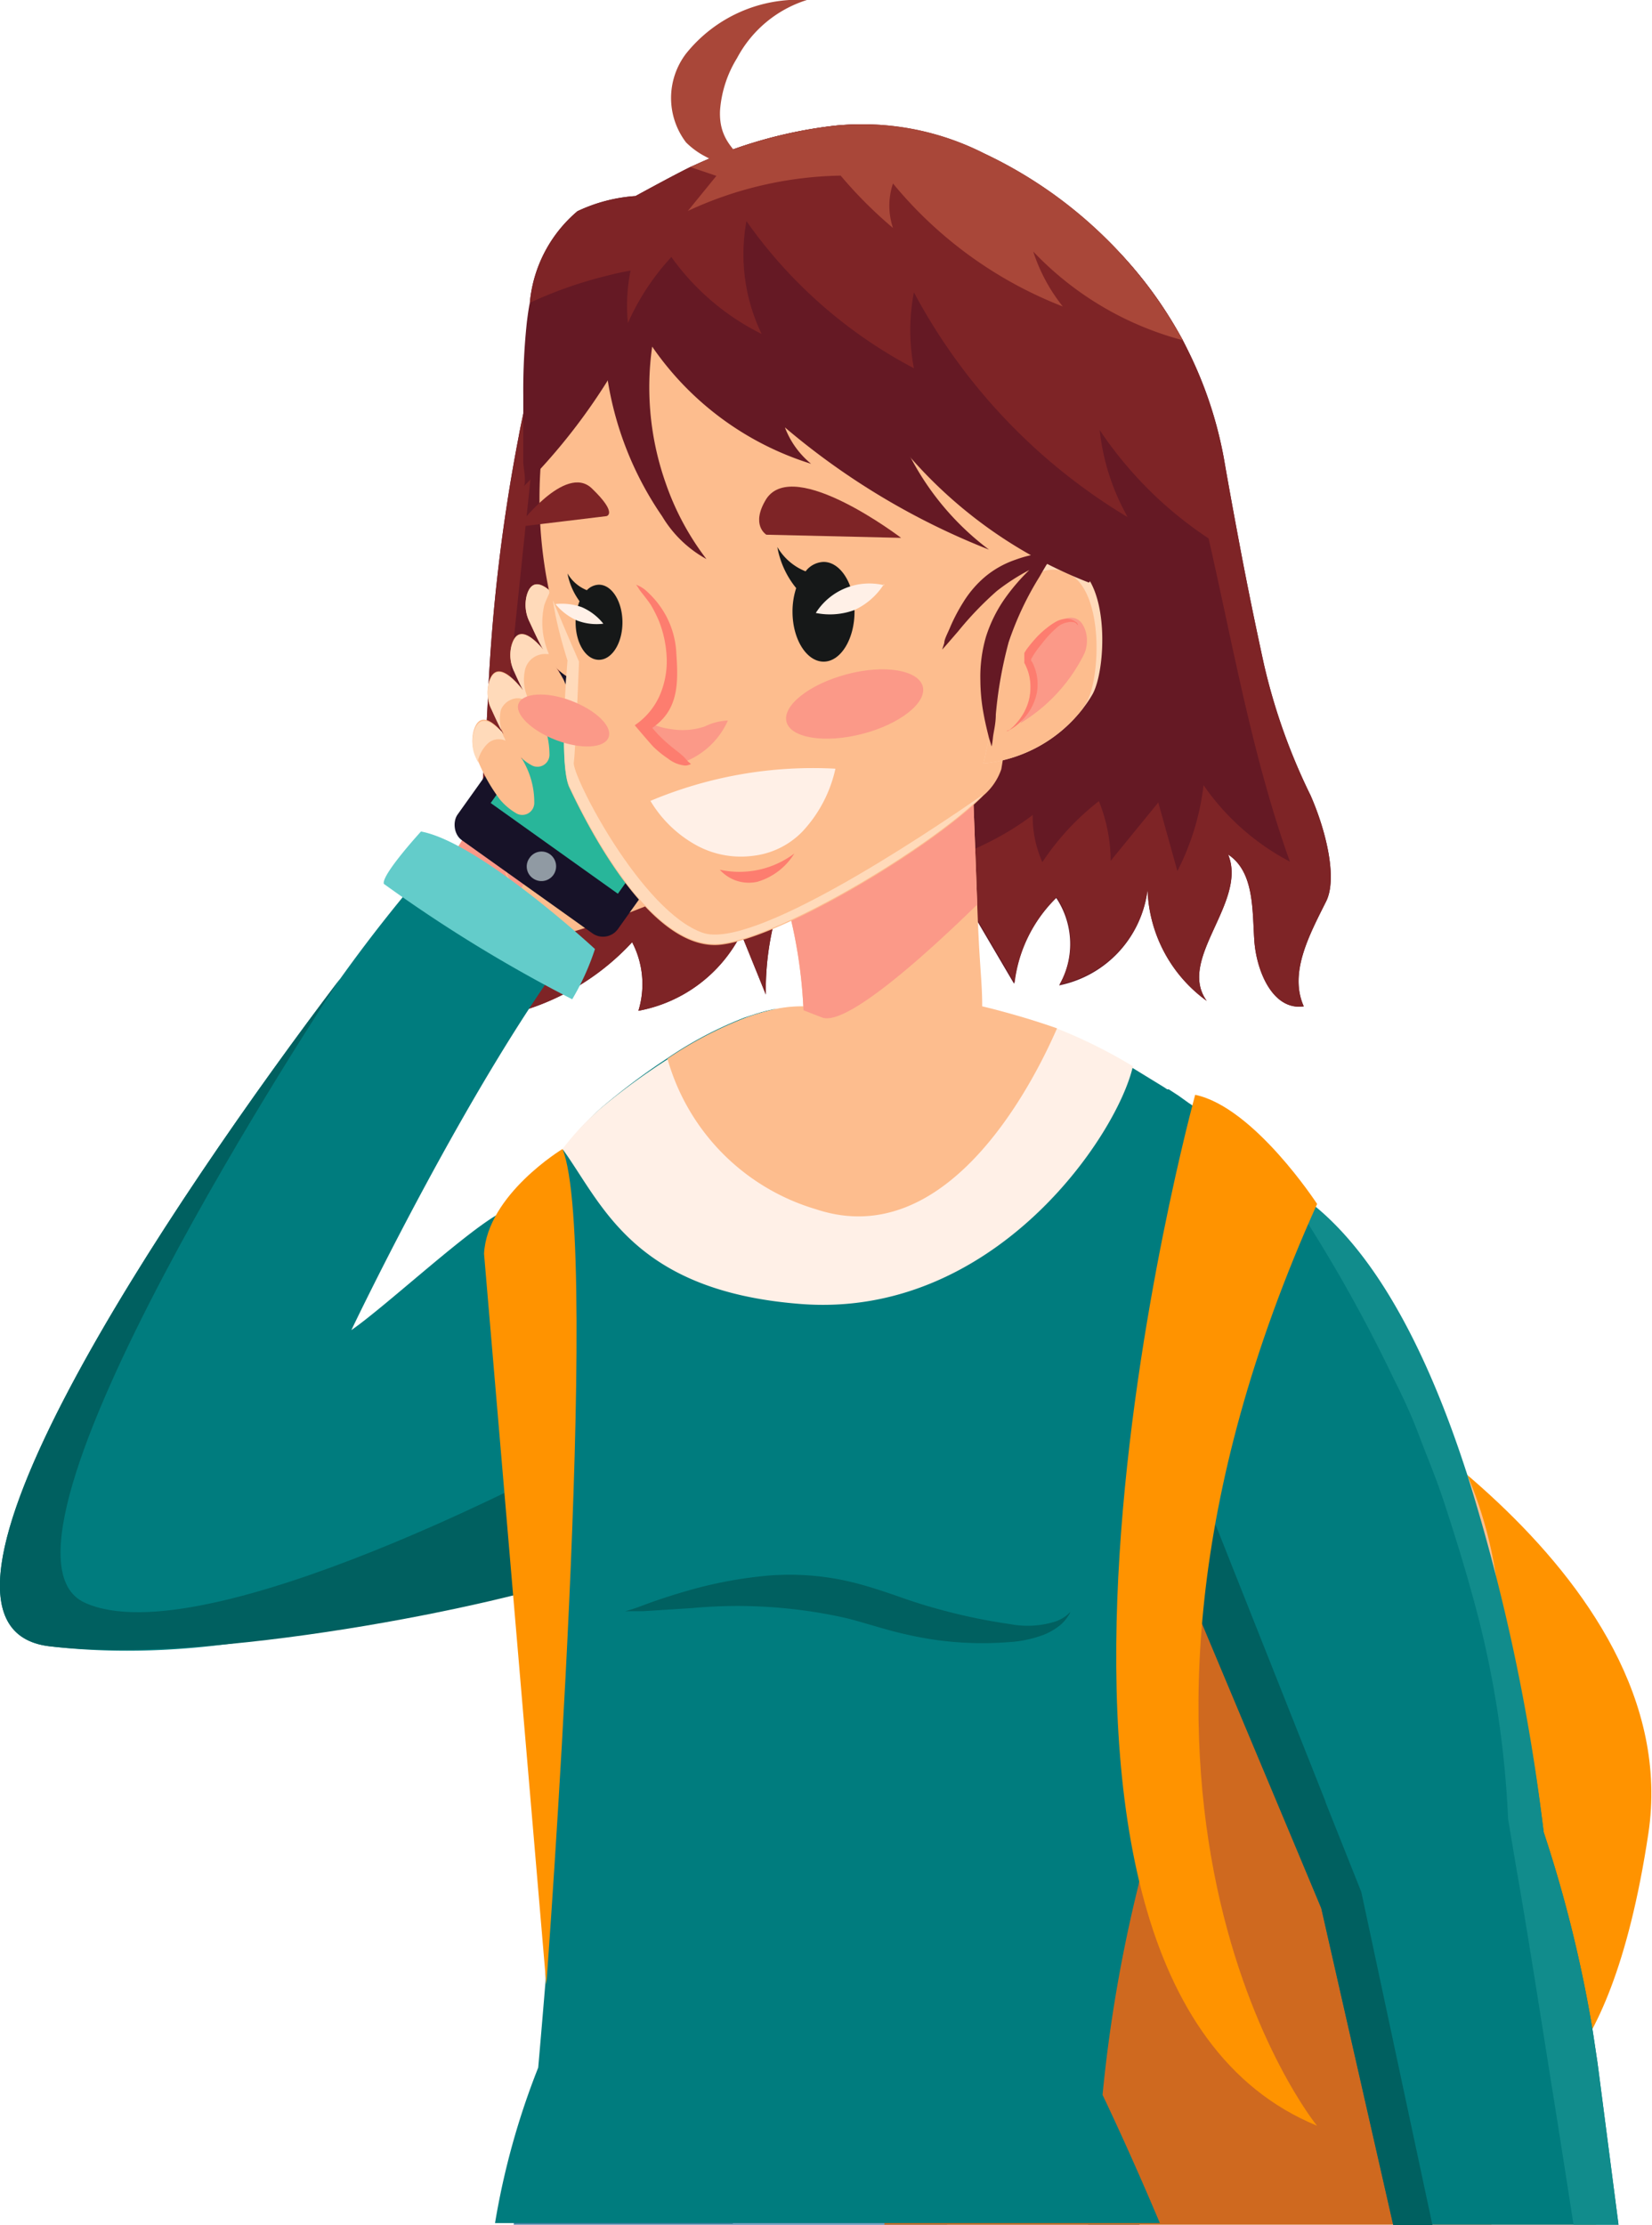 <svg xmlns="http://www.w3.org/2000/svg" viewBox="0 0 63.14 85.02"><defs><style>.cls-1{fill:#651924;}.cls-2{fill:#7e2426;}.cls-3{fill:#fb9988;}.cls-4{fill:#fdbd8e;}.cls-5{fill:#171228;}.cls-6{fill:#28b69a;}.cls-7{fill:#909aa3;}.cls-8{fill:#ffdaba;}.cls-9{fill:#007c7e;}.cls-10{fill:#63ccca;}.cls-11{fill:#006060;}.cls-12{fill:#4f83a7;}.cls-13{fill:#749ec2;}.cls-14{fill:#ff9300;}.cls-15{fill:#cf691f;}.cls-16{fill:#fff0e7;}.cls-17{fill:#fd7d6f;}.cls-18{fill:#161818;}.cls-19{fill:#a94739;}.cls-20{fill:#ffa07f;}.cls-21{fill:#ffbf90;}.cls-22{fill:#f37c71;}.cls-23{fill:#118c8c;}</style></defs><title>smile_callРесурс 5</title><g id="Слой_2" data-name="Слой 2"><g id="OBJECTS"><path class="cls-1" d="M21,33.31a5.34,5.34,0,0,1-1,5.3A9.36,9.36,0,0,0,24.16,36a3.46,3.46,0,0,1,.24,2.62,5.53,5.53,0,0,0,3.93-2.94L29.27,38a10.9,10.9,0,0,1,.61-3.76L30,33.9a4,4,0,0,1,.58.31,5.12,5.12,0,0,1,2.32,3.54,4.92,4.92,0,0,0,3.86-3.56l2,3.4a5.51,5.51,0,0,1,1.61-3.28,3.17,3.17,0,0,1,.11,3.34A4.25,4.25,0,0,0,43.86,34a5.46,5.46,0,0,0,2.26,4.24c-1.15-1.6,1.57-3.77.82-5.59,1,.66.92,2.1,1,3.28s.71,2.69,1.89,2.52c-.57-1.28.21-2.72.85-4,.45-.88,0-2.72-.59-4.06a23.06,23.06,0,0,1-1.78-5c-.24-1.1-.53-2.47-.85-4.14-.21-1.11-.44-2.34-.68-3.72a15.48,15.48,0,0,0-5.17-9,16.28,16.28,0,0,0-4-2.61h0c-4.38,0-9,1.86-12.85,3.84-.5.25-1,.51-1.48.8a7.07,7.07,0,0,0-1.4,1.1,6.32,6.32,0,0,0-1.12,1.71A11.73,11.73,0,0,0,20,15.81c-.06.28-.12.56-.17.84a68.29,68.29,0,0,0-1.18,10c-.11,2.35-.55,9.79-1.74,11.81a8.78,8.78,0,0,0,3.21-2.86C20.86,34.28,20.81,32.75,21,33.31Z"/><path class="cls-2" d="M31.6,34c-.34.07-.68.13-1,.17a5.12,5.12,0,0,1,2.32,3.54,4.92,4.92,0,0,0,3.86-3.56l2,3.4a5.51,5.51,0,0,1,1.61-3.28,3.17,3.17,0,0,1,.11,3.34A4.25,4.25,0,0,0,43.86,34a5.46,5.46,0,0,0,2.26,4.24c-1.15-1.6,1.57-3.77.82-5.59,1,.66.92,2.1,1,3.28s.71,2.69,1.89,2.52c-.57-1.28.21-2.72.85-4,.45-.88,0-2.72-.59-4.06a23.06,23.06,0,0,1-1.78-5c-.24-1.1-.53-2.47-.85-4.14-.21-1.11-.44-2.34-.68-3.72a15.48,15.48,0,0,0-5.17-9c.35.75,1,1.57,1.24,2a32.12,32.12,0,0,1,1.61,3.82c.52,1.5,1,3,1.34,4.57,1.16,4.68,1.88,9.49,3.5,14A9.21,9.21,0,0,1,46,30a9.62,9.62,0,0,1-1,3.28l-.73-2.62-1.82,2.23A6.15,6.15,0,0,0,42,30.61a9.78,9.78,0,0,0-2.16,2.33,4.27,4.27,0,0,1-.37-1.8C37.21,32.86,34.35,33.47,31.6,34Z"/><path class="cls-2" d="M21,33.31a5.34,5.34,0,0,1-1,5.3A9.36,9.36,0,0,0,24.16,36a3.46,3.46,0,0,1,.24,2.62,5.53,5.53,0,0,0,3.93-2.94L29.27,38a10.9,10.9,0,0,1,.61-3.76,3.34,3.34,0,0,1-.62-.1A1.69,1.69,0,0,1,28,32.43l-1.36,2c-.54-.89-1.09-1.77-1.64-2.66a9.4,9.4,0,0,1-2.3,2.61,5.9,5.9,0,0,0-1-3.24,7.55,7.55,0,0,1-3,2.22q1.05-10,2.09-20A11.73,11.73,0,0,0,20,15.81c-.06.28-.12.56-.17.84a68.29,68.29,0,0,0-1.18,10c-.11,2.35-.55,9.79-1.74,11.81a8.78,8.78,0,0,0,3.21-2.86C20.86,34.28,20.81,32.75,21,33.31Z"/><polygon class="cls-3" points="17.17 32.9 18.81 30.24 21.58 31.85 19.69 34.7 17.17 32.9"/><path class="cls-4" d="M20,35l-.3-.7-.38-.91a3.81,3.81,0,0,1,1.7-2.65,1.84,1.84,0,0,1,.82-.18,5.09,5.09,0,0,1,1.19.13,13.21,13.21,0,0,1,2.35.75,18.14,18.14,0,0,1,2.07-1.81c.41-.29.65-.32.78-.26s.19.36.19.36L26.12,34a31.91,31.91,0,0,1-4.92,1.8Z"/><path class="cls-3" d="M21.06,30.69a3.81,3.81,0,0,0-1.7,2.65l.38.91A10,10,0,0,1,20.57,33a3.31,3.31,0,0,1,.56-.62,2.32,2.32,0,0,1,.81-.38,3.48,3.48,0,0,1,3.37.69,6.81,6.81,0,0,1,3-3.41c-.13-.06-.37,0-.78.26a18.14,18.14,0,0,0-2.07,1.81,13.21,13.21,0,0,0-2.35-.75,2.23,2.23,0,0,1-1.19-.13A1.84,1.84,0,0,0,21.06,30.69Z"/><rect class="cls-5" x="19.99" y="22.56" width="7.53" height="12.48" rx="0.7" ry="0.7" transform="translate(26.39 66.04) rotate(-144.51)"/><rect class="cls-6" x="21.02" y="23.58" width="5.97" height="9.73" transform="translate(27.04 65.55) rotate(-144.51)"/><path class="cls-7" d="M20.24,32.78a.55.55,0,0,0,.13.78.56.56,0,0,0,.78-.13.57.57,0,0,0-.13-.79A.55.55,0,0,0,20.24,32.78Z"/><path class="cls-4" d="M20.13,22.76a1.46,1.46,0,0,0,.11,1c.17.36.33.73.53,1.07l.06.1a3.58,3.58,0,0,0,.31.45l.13.15a2.44,2.44,0,0,0,.52.39.45.45,0,0,0,.66-.44,3.16,3.16,0,0,0-.33-1.4A5.46,5.46,0,0,0,21,22.55C20.64,22.25,20.29,22.18,20.13,22.76Z"/><path class="cls-4" d="M19.55,24.66a1.43,1.43,0,0,0,.11,1c.1.23.21.46.33.7,0,.09.09.18.14.27a3.49,3.49,0,0,0,.43.65l.1.11a2,2,0,0,0,.55.42.46.46,0,0,0,.66-.44,3.46,3.46,0,0,0-.33-1.4,5.18,5.18,0,0,0-.27-.45,4.3,4.3,0,0,0-.42-.59.76.76,0,0,0-.08-.11C20.3,24.26,19.76,23.89,19.55,24.66Z"/><path class="cls-4" d="M18.68,26.09a1.4,1.4,0,0,0,.11,1c.13.29.27.59.42.88a2.15,2.15,0,0,0,.14.26,3.21,3.21,0,0,0,.34.48,2.83,2.83,0,0,0,.24.25,1.91,1.91,0,0,0,.41.29.46.46,0,0,0,.66-.44,3.27,3.27,0,0,0-.33-1.4h0a6.55,6.55,0,0,0-.57-.91l-.1-.12C19.5,25.74,18.9,25.27,18.68,26.09Z"/><path class="cls-4" d="M18.1,27.93a1.4,1.4,0,0,0,.11,1l.06.14a6.52,6.52,0,0,0,.84,1.48,2.37,2.37,0,0,0,.65.54.46.46,0,0,0,.66-.44,3.13,3.13,0,0,0-.33-1.4,3.3,3.3,0,0,0-.16-.29,6.71,6.71,0,0,0-.63-.88L19.21,28C18.77,27.48,18.3,27.22,18.1,27.93Z"/><path class="cls-8" d="M20.13,22.76a1.46,1.46,0,0,0,.11,1c.17.36.33.73.53,1.07-.47-.55-1-.92-1.22-.15a1.43,1.43,0,0,0,.11,1c.1.23.21.46.33.7-.49-.61-1.09-1.08-1.31-.26a1.4,1.4,0,0,0,.11,1c.13.29.27.59.42.88-.44-.47-.91-.73-1.11,0a1.4,1.4,0,0,0,.11,1l.06.14,0-.09a1.37,1.37,0,0,1,.37-.64.62.62,0,0,1,.68-.11h0a.77.77,0,0,0-.07-.16,1.61,1.61,0,0,1-.11-1c.13-.39.69-.63,1-.32a.29.29,0,0,0,0-.09.83.83,0,0,1,0-.15,1.7,1.7,0,0,1-.07-1,.78.78,0,0,1,.81-.59h0l.1,0a3,3,0,0,1-.18-1.86c.06-.18.15-.36.23-.54C20.64,22.25,20.29,22.18,20.13,22.76Z"/><path class="cls-9" d="M1.89,62.9c6.08.72,12-1,15.24-2.19h0c.65-.24,1.19-.46,1.61-.63h0A12.19,12.19,0,0,0,20.86,59l-.59-6.73,3-7.54s-1.41-.09-4.38,1.75c-1.41.88-4.22,3.48-5.46,4.34.07-.15,4.61-9.66,8.64-14.91L17,32.4a59.52,59.52,0,0,0-4,5h0C6.57,45.86-4.43,62.15,1.89,62.9Z"/><path class="cls-10" d="M22.74,36.26s-4.41-4.08-6.65-4.49c0,0-1.52,1.66-1.42,2a55.42,55.42,0,0,0,7.2,4.41A9.56,9.56,0,0,0,22.74,36.26Z"/><path class="cls-11" d="M1.89,62.9c6.08.72,17.29-1.56,20.56-2.77l-.52-4.43S7.79,63.34,3.23,61.23,12.58,38,13,37.39C6.57,45.86-4.43,62.15,1.89,62.9Z"/><path class="cls-12" d="M19.63,85l.06-.32,8.6-1.12L32.75,83l1.2.1,2.25.18V85Z"/><path class="cls-13" d="M28,85l.29-1.44.23-1.12H43c.16.71.34,1.58.55,2.56Z"/><path class="cls-12" d="M41.59,85c-.11-.9-.22-1.76-.32-2.56H43c.16.71.34,1.58.55,2.56Z"/><path class="cls-14" d="M50.34,52.34S64.53,59.92,63,70.06,58,80.24,58,80.24l-7.62-8.43L44.06,57.13Z"/><path class="cls-15" d="M57,85H33.8L34,83.1l0-.64L35.33,65l2.16-2.22.76-.78L43,57.11l.63-.65,2.61-2.68s.3.39.79,1.11c0,.06.09.13.14.2l0,.07c.34.49.75,1.11,1.21,1.83a66.85,66.85,0,0,1,6.75,13.64l.18.56a37.2,37.2,0,0,1,1.79,8.12A24.74,24.74,0,0,1,57,85Z"/><path class="cls-9" d="M21.46,66.33c.1-2.8.07-5.1-.23-5.7a.36.36,0,0,1,0-.09c-.23-.44-.44-.89-.63-1.36a19.46,19.46,0,0,1-.81-2.37,15.93,15.93,0,0,1,.68-11.19,10.87,10.87,0,0,1,1.07-1.71A10,10,0,0,1,23,42.31a25.33,25.33,0,0,1,2.48-1.86,14.65,14.65,0,0,1,3-1.58l.43-.14.2-.06.19-.05h0l.26-.06.12,0a2,2,0,0,1,.31-.05h.1l.24,0h7.14l.51.13.16,0,.2.05.42.12.34.1.36.11.19.06.31.11.37.13h0a20.26,20.26,0,0,1,2.87,1.43l1.29.79,0,0h0l.12.08.06,0,.37.24h0l.39.28a4.79,4.79,0,0,1,1.27,1.19,10.65,10.65,0,0,1,.54,1.87c0,.24.09.5.14.78a22.8,22.8,0,0,1,.24,5.31c0,.55-.1,1.12-.19,1.7,0,.29-.09.58-.14.89a.14.14,0,0,0,0,.07c0,.21-.08.43-.13.65s-.06.33-.1.49c-.2,1.05-.43,2.15-.66,3.27-.13.59-.25,1.19-.38,1.8a0,0,0,0,0,0,0,1.29,1.29,0,0,1,0,.19l-.21,1c0,.11,0,.22-.07.33h0c-.77,3.58-1.58,7.23-2.23,10.36h0a55.43,55.43,0,0,0-1.37,8s1,2.07,2.19,4.9H18.92a28.94,28.94,0,0,1,1.65-5.94s.12-1.34.28-3.3a2.45,2.45,0,0,0,0-.27c0-.08,0-.16,0-.26.18-2.17.38-4.94.49-7.51,0-.31,0-.62.05-.93Z"/><path class="cls-11" d="M23.89,61.56l.69,0,1.88-.12a18.9,18.9,0,0,1,5.91.39c.55.14,1.11.32,1.67.47a15.08,15.08,0,0,0,1.67.35,12.94,12.94,0,0,0,2.87.09,4.47,4.47,0,0,0,1.11-.21,2.41,2.41,0,0,0,.77-.39,1.49,1.49,0,0,0,.36-.39.71.71,0,0,0,.09-.16l-.13.12a1.49,1.49,0,0,1-.43.24,3.55,3.55,0,0,1-1.76.1,21.35,21.35,0,0,1-2.65-.55c-.49-.13-1-.29-1.51-.47s-1.1-.38-1.71-.54a10.08,10.08,0,0,0-3.57-.27,16.33,16.33,0,0,0-2.81.54c-.77.22-1.38.43-1.8.59S23.89,61.56,23.89,61.56Z"/><path class="cls-16" d="M21.5,43.9c1.52,2.1,2.69,5.42,9.08,5.92,7.4.59,12.12-6.43,12.72-9.08a19.22,19.22,0,0,0-2.87-1.43l0,0L39.53,39c-1.12-.35-2-.55-2-.55H30.6a5.15,5.15,0,0,0-1.23.17h0c-.24.06-.51.14-.82.25a14.65,14.65,0,0,0-3,1.58A25.33,25.33,0,0,0,23,42.31,10.41,10.41,0,0,0,21.5,43.9Z"/><path class="cls-4" d="M25.51,40.45a8.36,8.36,0,0,0,5.67,5.75c4.94,1.65,8.2-4.57,9.22-6.91-1.51-.53-2.86-.84-2.86-.84H30.6a4.71,4.71,0,0,0-1.23.17h0c-.24.06-.51.14-.82.25A14.78,14.78,0,0,0,25.51,40.45Z"/><path class="cls-4" d="M31.44,45.25l6.1-6.8c0-1-.1-1.39-.19-3.89-.1-2.78-.2-5.39-.2-5.39l-7.84,3.1a18.65,18.65,0,0,1,1.4,6.33A52.67,52.67,0,0,0,31.44,45.25Z"/><path class="cls-3" d="M29.31,32.27a18.65,18.65,0,0,1,1.4,6.33l.72.28c.91.32,3.83-2.28,5.92-4.32-.1-2.78-.2-5.39-.2-5.39Z"/><path class="cls-4" d="M21.08,23c.16.72.36,1.48.61,2.28,0,0-.35,3.93.07,4.81s3,6.37,5.83,6c2.31-.29,8-3.68,10-5.7a2.29,2.29,0,0,0,.68-1c.27-1.56,1.2-8.43,1.29-9C39.75,18.8,40.4,7,26.13,10.28A6.89,6.89,0,0,0,21,15.44,17.25,17.25,0,0,0,21.08,23Z"/><path class="cls-8" d="M21.69,25.24s-.35,3.93.07,4.81,3,6.37,5.83,6c2.31-.29,8-3.68,10-5.7-2.41,1.67-8.85,5.95-10.73,5.29-2.34-.81-5-6-4.93-6.5s.2-3.86.2-3.86-.47-1.06-1-2.35C21.24,23.68,21.44,24.44,21.69,25.24Z"/><path class="cls-8" d="M37.59,29.17a5.45,5.45,0,0,0,3.79-2.09,4.64,4.64,0,0,0,.38-.56c.51-.93.66-4.15-.66-4.9-.93-.52-1.6.24-1.92.74h0c-.13.22-.21.38-.21.38Z"/><path class="cls-4" d="M37.59,29.17a5.45,5.45,0,0,0,3.79-2.09l.16-.26c.51-.93.66-4.15-.66-4.89a1.27,1.27,0,0,0-1.7.43h0c-.13.22-.21.38-.21.38Z"/><path class="cls-3" d="M41.51,24.18a1.31,1.31,0,0,1-.06.78A6.4,6.4,0,0,1,39,27.63a2.69,2.69,0,0,0,.36-1.69,6,6,0,0,1-.06-.61C39.27,24.53,41.12,22.66,41.51,24.18Z"/><path class="cls-17" d="M38.46,27.93l.06,0,.17-.1a2.23,2.23,0,0,0,.51-.46,2.1,2.1,0,0,0,.42-.86,1.82,1.82,0,0,0-.13-1.13.64.64,0,0,0-.08-.14l0,0h0l0,0,0-.06a.75.75,0,0,0,.07-.12,3.84,3.84,0,0,1,.32-.44,4.12,4.12,0,0,1,.65-.69.85.85,0,0,1,.34-.15.59.59,0,0,1,.28,0,.31.31,0,0,1,.13.12.1.1,0,0,1,0,.05.28.28,0,0,0,0-.06s0-.09-.1-.14a.56.56,0,0,0-.33-.11.93.93,0,0,0-.44.13A2.7,2.7,0,0,0,40,24a3.44,3.44,0,0,0-.4.37,5.54,5.54,0,0,0-.37.45l-.08.13,0,.07,0,.09,0,.06a.43.43,0,0,1,0,.07l0,.09a.67.67,0,0,1,.06.12,1.91,1.91,0,0,1,.17,1,2.14,2.14,0,0,1-.27.82,2.56,2.56,0,0,1-.39.5l-.14.12Z"/><path class="cls-2" d="M19.79,20.13s1.82-2.44,2.83-1.47.56,1.06.56,1.06Z"/><path class="cls-2" d="M34.44,20.55s-4.08-3.11-5.15-1.49c-.62,1,0,1.37,0,1.37Z"/><path class="cls-18" d="M29.71,20.9a2.19,2.19,0,0,0,1.08.93.9.9,0,0,1,.69-.36c.65,0,1.18.85,1.18,1.9s-.53,1.91-1.18,1.91-1.19-.85-1.19-1.91a2.88,2.88,0,0,1,.14-.9A3.43,3.43,0,0,1,29.71,20.9Z"/><path class="cls-16" d="M33.79,22.31a2.64,2.64,0,0,1-1.14,1,2.7,2.7,0,0,1-1.47.11,2.42,2.42,0,0,1,2.61-1.06Z"/><path class="cls-18" d="M21.69,21.91a1.5,1.5,0,0,0,.74.64.66.66,0,0,1,.46-.21c.5,0,.9.65.9,1.44s-.4,1.43-.9,1.43S22,24.57,22,23.78a2.25,2.25,0,0,1,.15-.81A2.57,2.57,0,0,1,21.69,21.91Z"/><path class="cls-16" d="M21.23,23.08a2.22,2.22,0,0,0,.83.63,2.08,2.08,0,0,0,1,.12,2.14,2.14,0,0,0-.82-.63A2.27,2.27,0,0,0,21.23,23.08Z"/><path class="cls-3" d="M26.93,27.76a2.18,2.18,0,0,1,.89-.23,3,3,0,0,1-1.61,1.56.58.58,0,0,1-.18,0,.42.42,0,0,1-.2-.08,3.54,3.54,0,0,1-1-.91.7.7,0,0,1-.13-.24c-.07-.3.14-.23.31-.16a2.94,2.94,0,0,0,.65.16A2.7,2.7,0,0,0,26.93,27.76Z"/><path class="cls-17" d="M26.14,28.92c-.18-.17-.39-.31-.57-.47a4.84,4.84,0,0,1-.64-.64c1-.68,1-1.69.92-2.84a3.37,3.37,0,0,0-.42-1.49,3.48,3.48,0,0,0-.48-.66,4,4,0,0,0-.3-.29,1.28,1.28,0,0,0-.34-.19c.06.07.1.15.15.22s.29.36.42.56a5.12,5.12,0,0,1,.31.62,4.3,4.3,0,0,1,.29,1.37,3.28,3.28,0,0,1-.22,1.35,2.67,2.67,0,0,1-1,1.25s.66.78.73.84a3.93,3.93,0,0,0,.55.44,1.23,1.23,0,0,0,.65.26.51.51,0,0,0,.22-.06l-.12-.1,0,0Z"/><path class="cls-17" d="M30.36,32.61a3.5,3.5,0,0,1-2.85.62,1.49,1.49,0,0,0,1.44.46A2.48,2.48,0,0,0,30.36,32.61Z"/><path class="cls-16" d="M24.86,30.6a4.66,4.66,0,0,0,1.82,1.73,3.55,3.55,0,0,0,2.09.37,3.12,3.12,0,0,0,1.9-.93,5.11,5.11,0,0,0,1.26-2.4,16,16,0,0,0-7.07,1.23Z"/><path class="cls-3" d="M23.26,28.17c-.15.42-1.05.47-2,.11s-1.6-1-1.44-1.4,1.05-.47,2-.11S23.42,27.75,23.26,28.17Z"/><path class="cls-3" d="M35.27,26.23c.16.62-.88,1.44-2.31,1.81s-2.74.16-2.9-.46.87-1.44,2.31-1.82S35.1,25.6,35.27,26.23Z"/><path class="cls-1" d="M20,16.21v.39L20,17.68c0,.14.14.83,0,.92a23,23,0,0,0,4.18-5.74,3.76,3.76,0,0,0,.35-1.42,10,10,0,0,0,1.87,2.77,9.66,9.66,0,0,0,1.39,1.09,15,15,0,0,1,1.42.81,5.44,5.44,0,0,1-1.64-2.77c1.91,2.77,4.94,4.56,8.06,5.82a5.7,5.7,0,0,1-1.46-2.44,17.5,17.5,0,0,0,7.45,5.54,5.94,5.94,0,0,0,1-1.7A5.34,5.34,0,0,0,43,19.7l0-.07a10,10,0,0,0,.32-1.55,14.06,14.06,0,0,0-1.26-7.34,9.69,9.69,0,0,0-4.52-4.85h0A10.29,10.29,0,0,0,31.92,4.8a17.49,17.49,0,0,0-5.35,1.5c-.51.22-2.28,1.19-2.28,1.19a6.15,6.15,0,0,0-2.22.58,5.19,5.19,0,0,0-1.82,3.5c-.05.24-.08.48-.11.71A24.24,24.24,0,0,0,20,15.1c0,.24,0,.48,0,.71S20,16.07,20,16.21Z"/><path class="cls-1" d="M36.09,24.57c0-.15.13-.37.24-.64a6.81,6.81,0,0,1,.48-.91,4.06,4.06,0,0,1,.86-1,3.66,3.66,0,0,1,1.13-.63,4.77,4.77,0,0,1,1-.25l.34-.05.22-.15-.08.14h.46l-.63.31c-.1.17-.23.38-.37.63a11.89,11.89,0,0,0-1.19,2.52,16,16,0,0,0-.49,2.76c0,.37-.09.68-.11.89s-.05.33-.05.33l-.1-.32c-.05-.21-.13-.51-.2-.89A7.19,7.19,0,0,1,37.47,26a5.46,5.46,0,0,1,.22-1.69,5.36,5.36,0,0,1,.78-1.53,7.77,7.77,0,0,1,.87-1,8.07,8.07,0,0,0-1.24.8,12.7,12.7,0,0,0-1.47,1.53l-.45.52-.17.19Z"/><path class="cls-1" d="M37.8,21A27.66,27.66,0,0,1,30,16.33a3.31,3.31,0,0,0,1,1.39,11.52,11.52,0,0,1-6.13-4.56,4.9,4.9,0,0,1-.94-2.45,1.07,1.07,0,0,1,.06-.43,1.06,1.06,0,0,1,.57-.49,4.5,4.5,0,0,1,3-.15A11,11,0,0,1,30.36,11a11.66,11.66,0,0,1,2.12,1.64c1.22,1.26,1.38,2.64,2,4.16A10.48,10.48,0,0,0,37.8,21Z"/><path class="cls-1" d="M27,21.36a4.48,4.48,0,0,1-1.69-1.63,12.68,12.68,0,0,1-2.11-5.38A5.2,5.2,0,0,1,23.55,11c.3-.55,1.46-1.49,1.94-.57.29.56-.39,1.83-.5,2.42a11,11,0,0,0,.45,5.6A10.29,10.29,0,0,0,27,21.36Z"/><path class="cls-2" d="M23.26,10.52q.42-.11.84-.18a6.71,6.71,0,0,0-.1,2,9.18,9.18,0,0,1,1.66-2.52,9.34,9.34,0,0,0,3.45,2.94,7,7,0,0,1-.58-4.31,18.12,18.12,0,0,0,6.4,5.62,7.65,7.65,0,0,1,0-2.9A22.2,22.2,0,0,0,43,19.7l.1.06a.83.83,0,0,1-.07-.13,8.6,8.6,0,0,1-1-3.2,14.56,14.56,0,0,0,1.28,1.65,14.77,14.77,0,0,0,4,3.16c-.21-1.11-.44-2.34-.68-3.72A14.94,14.94,0,0,0,45.21,13a16.84,16.84,0,0,0-7.6-7.14h0A10.29,10.29,0,0,0,31.92,4.8a17.49,17.49,0,0,0-5.35,1.5l-.19.08c-.65.32-2.09,1.11-2.09,1.11a6.15,6.15,0,0,0-2.22.58,5.19,5.19,0,0,0-1.82,3.5A16,16,0,0,1,23.26,10.52Z"/><path class="cls-19" d="M26.29,8.06a14.39,14.39,0,0,1,5.84-1.35,16.66,16.66,0,0,0,2,2,2.67,2.67,0,0,1,0-1.7,15.83,15.83,0,0,0,6.49,4.7,6.67,6.67,0,0,1-1.13-2.1A12.17,12.17,0,0,0,45.21,13a16.84,16.84,0,0,0-7.6-7.14h0A10.29,10.29,0,0,0,31.92,4.8a17.49,17.49,0,0,0-5.35,1.5l-.19.08,1,.34Z"/><path class="cls-19" d="M27.52,4.22a4.42,4.42,0,0,1,.65-2A4.57,4.57,0,0,1,30.84,0a5.49,5.49,0,0,0-4.62,2.05,2.8,2.8,0,0,0,0,3.39A3,3,0,0,0,27,6a3.85,3.85,0,0,0,1.72.5C28.14,5.76,27.47,5.39,27.52,4.22Z"/><path class="cls-14" d="M21.5,43.9s-2.88,1.74-3,4l2.38,27.93S23,47.6,21.5,43.9Z"/><path class="cls-20" d="M61,85H54c-.32-1.21-.63-2.41-.92-3.56-1-4-1.83-7.5-2-8.83a2,2,0,0,1,0-.45,20.62,20.62,0,0,0-.39-3.33v0C50.13,65.6,49.17,60.76,48.4,57c-.21-1-.4-1.94-.57-2.74-.07-.35-.14-.67-.2-1a1.42,1.42,0,0,0-.05-.22c-.22-1.08-.36-1.73-.36-1.73h0l.54,0,.33,0h.13c.52,0,1.05.08,1.58.14a8.35,8.35,0,0,1,3.37,1.07,4.69,4.69,0,0,1,1.64,1.67,14.21,14.21,0,0,1,1,1.85,16,16,0,0,1,1.32,5.16l.5,5.71.25,1.63S60,74.07,60.17,76l.22,2.4Z"/><path class="cls-21" d="M58,71.41c-.11-.32-.22-.64-.31-1-.89-3.11-.8-6.51-1.42-9.65a13.32,13.32,0,0,0-1-3.28,9.06,9.06,0,0,0-.49-.92,15.63,15.63,0,0,0-3-3.47l0,0h0c-.59-.53-1.21-1-1.81-1.56a8.35,8.35,0,0,1,3.37,1.07,4.69,4.69,0,0,1,1.64,1.67,14.21,14.21,0,0,1,1,1.85,16,16,0,0,1,1.32,5.16l.5,5.71.25,1.63S60,74.07,60.17,76l.22,2.4L61,85h-.83c-.23-1.88-.45-3.75-.64-5.63l-.15-1.48a26.76,26.76,0,0,0-.55-3.8c-.23-.91-.57-1.79-.87-2.68Z"/><path class="cls-22" d="M56.53,69.63s0,.07-.07.2a.89.89,0,0,1-.1.23,1.81,1.81,0,0,1-.17.29,1.67,1.67,0,0,1-.24.32,3.37,3.37,0,0,1-.33.32,2.85,2.85,0,0,1-.91.5,2.6,2.6,0,0,1-1,.13,2,2,0,0,1-.44-.07,1.79,1.79,0,0,1-.37-.11,2.43,2.43,0,0,1-.28-.14.86.86,0,0,1-.2-.14,1,1,0,0,1-.16-.12l.19,0a1.3,1.3,0,0,0,.22,0l.29,0h.35c.12,0,.25,0,.38,0a6.2,6.2,0,0,0,.86-.2,5.48,5.48,0,0,0,.81-.35c.12-.07.24-.13.34-.2l.29-.2.23-.2a1.38,1.38,0,0,0,.17-.15Z"/><path class="cls-9" d="M61.86,85H53.25L50.5,72.91,46,62.06h0l-.13-.3h0L44.29,58.1l-.69-1.64-.45-1.08-2.06-4.91,3.24-2.68h0l3-2.52.59-.49a6.4,6.4,0,0,1,1,.45,7.75,7.75,0,0,1,1.29.88c2.61,2.16,4.48,6.15,5.8,10.27h0A75.38,75.38,0,0,1,59,70l.12.37a49.88,49.88,0,0,1,1.76,7.26l.18,1.2Z"/><path class="cls-23" d="M61.86,85H60.14c-.28-1.82-.57-3.66-.85-5.41-.53-3.34-1-6.33-1.33-8.18v0l-.32-1.91a37.84,37.84,0,0,0-1.41-8.71c-.31-1.13-.66-2.23-1-3.28s-.68-1.83-1-2.68-.65-1.53-1-2.23A57.17,57.17,0,0,0,50,46.76c-.61-1-1-1.53-1-1.53a7.75,7.75,0,0,1,1.29.88c2.61,2.16,4.48,6.15,5.8,10.27h0A75.38,75.38,0,0,1,59,70l.12.37a49.88,49.88,0,0,1,1.76,7.26l.18,1.2Z"/><polygon class="cls-11" points="53.25 85.02 50.5 72.91 45.95 62.06 45.95 62.05 45.82 61.75 45.82 61.74 44.29 58.1 44.4 57.92 45.56 55.99 46.45 58.24 46.53 58.43 50.66 68.83 50.66 68.85 52.03 72.29 52.42 74.11 54.75 85.02 53.25 85.02"/><path class="cls-14" d="M50.34,46s-2.41-3.7-4.66-4.17c0,0-9.26,33.68,4.66,39.39C50.34,81.25,40.14,68.64,50.34,46Z"/></g></g></svg>